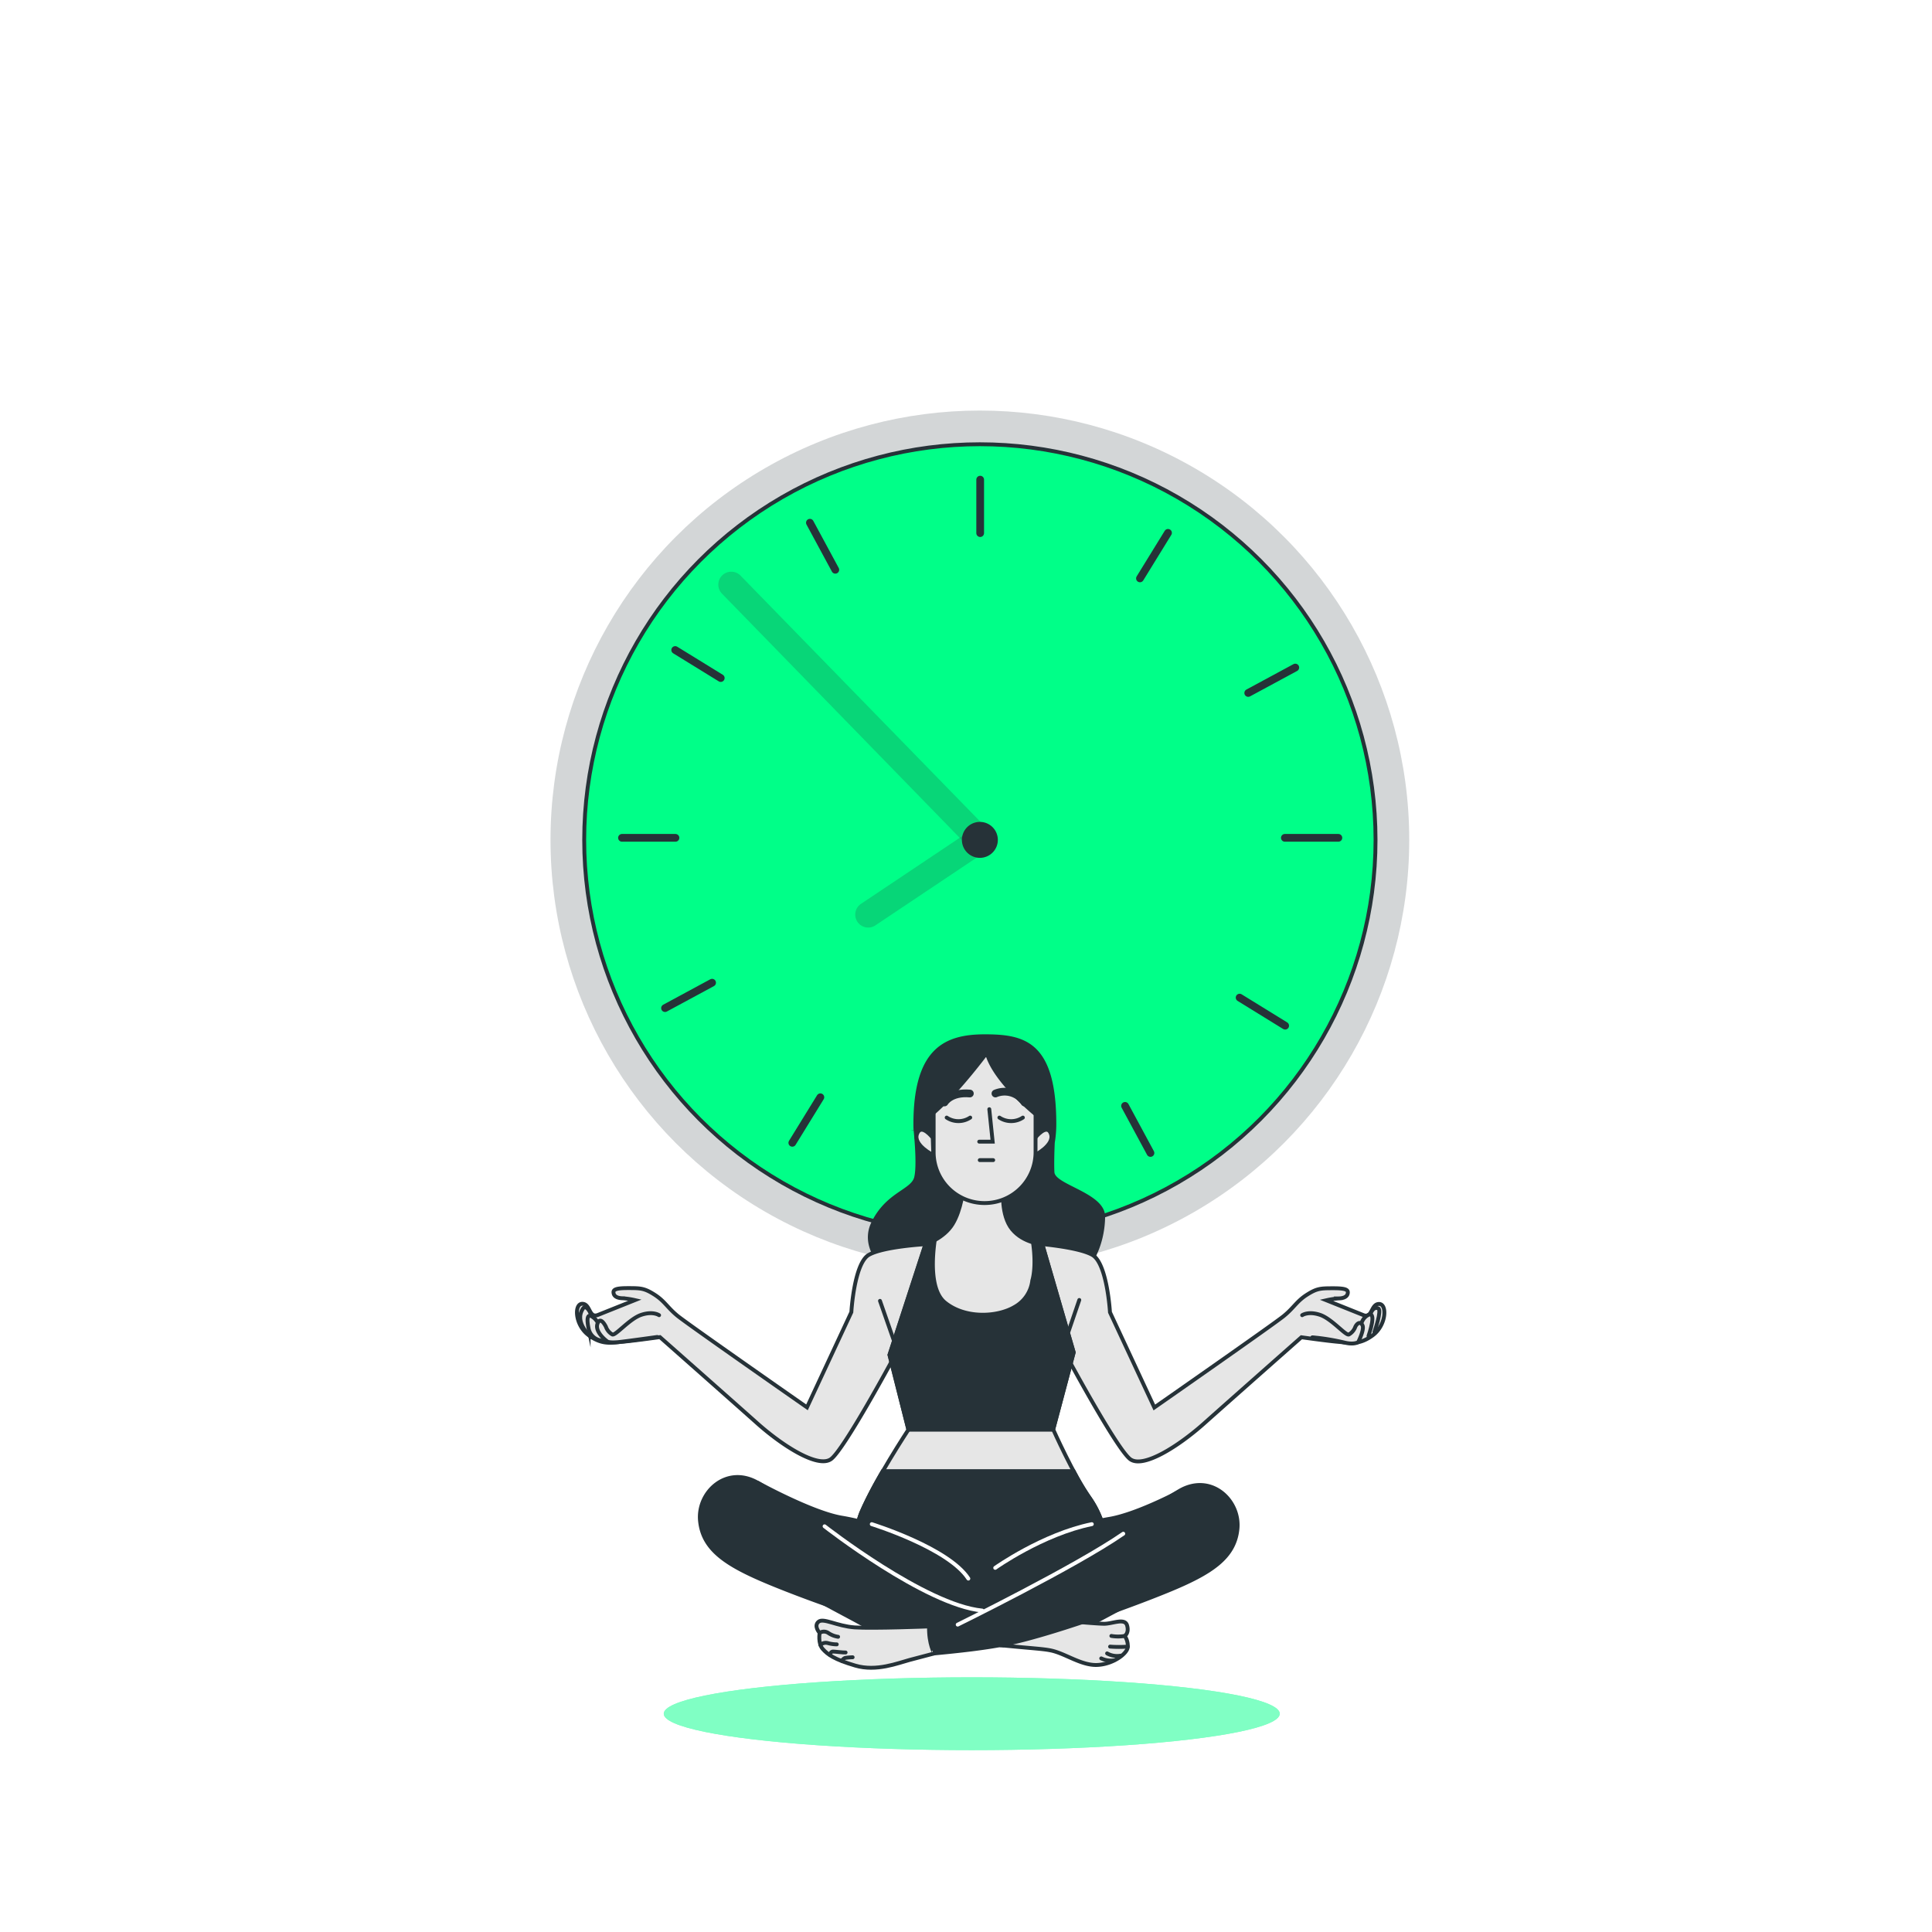 <svg class="animated" id="freepik_stories-time-management" xmlns="http://www.w3.org/2000/svg" xmlns:xlink="http://www.w3.org/1999/xlink" viewBox="0 0 500 500" version="1.1" xmlns:svgjs="http://svgjs.com/svgjs"><style>svg#freepik_stories-time-management:not(.animated) .animable {opacity: 0;}svg#freepik_stories-time-management.animated #freepik--Character--inject-79 {animation: 3s Infinite  linear floating;animation-delay: 0s;}            @keyframes floating {                0% {                    opacity: 1;                    transform: translateY(0px);                }                50% {                    transform: translateY(-10px);                }                100% {                    opacity: 1;                    transform: translateY(0px);                }            }        .animator-hidden { display: none; }</style><g id="freepik--Icons--inject-79" class="animable animator-active animator-hidden" style="transform-origin: 244.483px 193.39px;"><g id="elwaivjxosuwr"><rect x="374.13" y="192.45" width="46.32" height="28.18" rx="4.24" style="fill: rgb(38, 50, 56); opacity: 0.2; transform-origin: 397.29px 206.54px;" class="animable"></rect></g><path d="M374.92,195.55l20.14,10.34a4.54,4.54,0,0,0,4.08,0l20.66-10.42" style="fill: none; stroke: rgb(255, 255, 255); stroke-linecap: round; stroke-linejoin: round; stroke-width: 0.75px; transform-origin: 397.36px 200.922px;" id="elazkf8986yl7" class="animable"></path><g id="elh0ixif4i6g8"><path d="M126.24,190.47a1.62,1.62,0,0,0-1.28-.63H83.62L82,185.05A1.6,1.6,0,0,0,80.5,184H70a1.61,1.61,0,0,0,0,3.21h9.31l10.09,30.29a1.6,1.6,0,0,0,1.52,1.1h.59a5.53,5.53,0,1,0,9.29,0h7.71a5.53,5.53,0,1,0,9.29,0h1.24a1.61,1.61,0,0,0,0-3.21h-27l-1.76-5.29h30a1.61,1.61,0,0,0,1.55-1.19l4.57-17A1.6,1.6,0,0,0,126.24,190.47Zm-30,33.37a2.32,2.32,0,1,1,2.32-2.32A2.32,2.32,0,0,1,96.19,223.84Zm17,0a2.32,2.32,0,1,1,2.32-2.32A2.32,2.32,0,0,1,113.19,223.84Zm4.28-17h-5.94V193.05h5.94Zm-15.09-13.79h5.94v13.79h-5.94Zm-3.21,13.79h-6V193.05h6ZM84.69,193.05H90v13.79h-.72Zm36,8.12v-8.12h2.19Z" style="fill: rgb(38, 50, 56); opacity: 0.2; transform-origin: 97.509px 205.565px;" class="animable"></path></g><g id="elesz9y2prl0l"><path d="M380,114l3.71-1.69-.79-4.45-4.09-.32a17.56,17.56,0,0,0-2.05-3.88l2.11-3.56-3.19-3.2-3.59,2.14a17.81,17.81,0,0,0-6.86-2.8l-1-4.1h-4.52l-1,4.12a17.73,17.73,0,0,0-4.07,1.3l-3.23-2.8-3.7,2.59,1.52,4a18.42,18.42,0,0,0-2.59,3.37l-4.26-.44-1.55,4.25,3.53,2.39a17.52,17.52,0,0,0-.26,3c0,.43,0,.85.05,1.27l-3.7,2.07,1.17,4.37,4.19,0a18.08,18.08,0,0,0,2.31,3.66L346.29,129l3.46,2.9,3.36-2.4a18.3,18.3,0,0,0,4,1.71l.67,4,4.51.4,1.35-3.84a17.84,17.84,0,0,0,4.34-.93l2.84,2.88,3.92-2.26-1.08-3.89a18,18,0,0,0,3-3.28l4,.73L382.6,121l-3.12-2.58A18.23,18.23,0,0,0,380,114Zm-6.69-.08a11.29,11.29,0,1,1-11.29-11.29A11.28,11.28,0,0,1,373.35,114Z" style="fill: rgb(38, 50, 56); opacity: 0.2; transform-origin: 362.09px 113.875px;" class="animable"></path></g><g id="ellvds1pt4dd"><path d="M365.91,312.22a1.83,1.83,0,0,0,.68,2.44h0a2.21,2.21,0,0,0,3-.69l5.27-8.13.1-.18,6.78-.72-.69,1.35a.93.93,0,0,0,.27,1.19.89.89,0,0,0,1.29-.3l1.37-2.47,5.1-.54-1,1.88a.9.9,0,0,0,.33,1.18h0a.54.54,0,0,0,1,.14l1.91-3.44,3.38-.36a4.21,4.21,0,0,0,3.09-1.87l.56-.84L388,299.78s-6.71-.61-7.76-3.91l5.17-9.66.05-.13,7.17-.78,1.57-2.08-6.87-1.69.47-1.13a.11.11,0,0,0-.18-.12l-1,1-4.76-5.49-1.36,2.53,2.87,6.21-.18.18L377.6,293c-1.05.88-3,2-4.62.16-2.46-2.67-8.93-13.08-8.93-13.08l-.64,1.59a4.42,4.42,0,0,0,0,3.24l1.14,3L363,290.8a.93.93,0,0,0,.27,1.19.91.91,0,0,0,1.3-.31l.8-1.44,1.68,4.39-1.48,2.88a.93.93,0,0,0,.28,1.2.9.9,0,0,0,1.29-.31L368,297l2.56,6.67Z" style="fill: rgb(38, 50, 56); opacity: 0.2; transform-origin: 380.62px 295.385px;" class="animable"></path></g><g id="el8u6o9d17j2q"><rect x="131.65" y="88.73" width="47.42" height="28.52" style="fill: rgb(38, 50, 56); opacity: 0.2; transform-origin: 155.36px 102.99px;" class="animable"></rect></g><circle cx="154.64" cy="102.52" r="8.43" style="fill: rgb(255, 255, 255); transform-origin: 154.64px 102.52px;" id="elgc0khe0wlkm" class="animable"></circle><g id="el23tw3h18pts"><polygon points="160.76 102.52 151.49 97.17 151.49 107.87 160.76 102.52" style="fill: rgb(38, 50, 56); opacity: 0.2; transform-origin: 156.125px 102.52px;" class="animable"></polygon></g><g id="elu9t1c4kene"><path d="M121.62,279.64V302a6.3,6.3,0,0,0-3-.73c-2.9,0-5.24,1.81-5.24,4s2.34,4.05,5.24,4.05c4.88,0,5.24-3.34,5.24-3.34V286.34l13.92-2v15a6.41,6.41,0,0,0-3-.72c-2.9,0-5.24,1.81-5.24,4.05s2.34,4,5.24,4c2.57,0,4.71-1.45,5.14-3.34L140,284v-7Z" style="fill: rgb(38, 50, 56); opacity: 0.2; transform-origin: 126.69px 293.16px;" class="animable"></path></g><g id="elptv33dnt6lh"><path d="M273.05,76V73.41a1.61,1.61,0,0,0-1.61-1.61h-2.73a1.61,1.61,0,0,0-1.61,1.61v9.37h-27V73.41a1.61,1.61,0,0,0-1.61-1.61h-2.91A1.61,1.61,0,0,0,234,73.41V76h-4.29a1.83,1.83,0,0,0-1.83,1.83V90a1.84,1.84,0,0,0,1.83,1.84H234v2.56A1.61,1.61,0,0,0,235.57,96h2.91a1.61,1.61,0,0,0,1.61-1.61V87h27v7.34A1.61,1.61,0,0,0,268.71,96h2.73a1.61,1.61,0,0,0,1.61-1.61V91.8h4.12A1.84,1.84,0,0,0,279,90V77.81A1.83,1.83,0,0,0,277.17,76Z" style="fill: rgb(38, 50, 56); opacity: 0.2; transform-origin: 253.44px 83.9px;" class="animable"></path></g></g><g id="freepik--Clock--inject-79" class="animable" style="transform-origin: 253.59px 217.37px;"><g id="elrbcyj60ky39"><circle cx="253.59" cy="217.37" r="111.12" style="fill: rgb(38, 50, 56); opacity: 0.2; transform-origin: 253.59px 217.37px;" class="animable"></circle></g><circle cx="253.59" cy="217.37" r="102.4" style="fill: rgb(0, 255, 136); stroke: rgb(38, 50, 56); stroke-miterlimit: 10; transform-origin: 253.59px 217.37px;" id="elciv6h8br9y5" class="animable"></circle><g id="elwyhs0qe2pn"><g style="opacity: 0.2; transform-origin: 221.427px 184.339px;" class="animable"><path d="M253.59,220.72a3.33,3.33,0,0,1-2.4-1l-64.41-66.15a3.35,3.35,0,0,1,4.8-4.67L256,215a3.35,3.35,0,0,1-2.4,5.69Z" style="fill: rgb(38, 50, 56); transform-origin: 221.427px 184.339px;" id="elqaztutw3ro" class="animable"></path></g></g><g id="elaa2bcotoz6a"><path d="M224.7,240.05a3.35,3.35,0,0,1-1.87-6.14l28.9-19.33a3.35,3.35,0,0,1,3.72,5.57l-28.89,19.33A3.36,3.36,0,0,1,224.7,240.05Z" style="fill: rgb(38, 50, 56); opacity: 0.2; transform-origin: 239.103px 227.055px;" class="animable"></path></g><path d="M257.74,217.37a4.15,4.15,0,1,0-4.15,4.14A4.15,4.15,0,0,0,257.74,217.37Z" style="fill: rgb(38, 50, 56); stroke: rgb(38, 50, 56); stroke-linecap: round; stroke-miterlimit: 10; transform-origin: 253.59px 217.36px;" id="elyo9pfncr55m" class="animable"></path><line x1="253.67" y1="124.13" x2="253.67" y2="137.97" style="fill: rgb(255, 255, 255); stroke: rgb(38, 50, 56); stroke-linecap: round; stroke-miterlimit: 10; stroke-width: 2px; transform-origin: 253.67px 131.05px;" id="elucmq7mhaia" class="animable"></line><line x1="253.67" y1="295.69" x2="253.67" y2="309.53" style="fill: rgb(255, 255, 255); stroke: rgb(38, 50, 56); stroke-linecap: round; stroke-miterlimit: 10; stroke-width: 2px; transform-origin: 253.67px 302.61px;" id="eltyvs835k58q" class="animable"></line><line x1="346.37" y1="216.83" x2="332.52" y2="216.83" style="fill: rgb(255, 255, 255); stroke: rgb(38, 50, 56); stroke-linecap: round; stroke-miterlimit: 10; stroke-width: 2px; transform-origin: 339.445px 216.83px;" id="el7nwfqeonnwc" class="animable"></line><line x1="174.81" y1="216.83" x2="160.97" y2="216.83" style="fill: rgb(255, 255, 255); stroke: rgb(38, 50, 56); stroke-linecap: round; stroke-miterlimit: 10; stroke-width: 2px; transform-origin: 167.89px 216.83px;" id="elbj3x46bdm08" class="animable"></line><line x1="302.28" y1="137.9" x2="295.02" y2="149.69" style="fill: rgb(255, 255, 255); stroke: rgb(38, 50, 56); stroke-linecap: round; stroke-miterlimit: 10; stroke-width: 2px; transform-origin: 298.65px 143.795px;" id="eldaqjmmn8tet" class="animable"></line><line x1="212.31" y1="283.97" x2="205.05" y2="295.76" style="fill: rgb(255, 255, 255); stroke: rgb(38, 50, 56); stroke-linecap: round; stroke-miterlimit: 10; stroke-width: 2px; transform-origin: 208.68px 289.865px;" id="eln3n15y47xv" class="animable"></line><line x1="335.22" y1="172.76" x2="323.04" y2="179.34" style="fill: rgb(255, 255, 255); stroke: rgb(38, 50, 56); stroke-linecap: round; stroke-miterlimit: 10; stroke-width: 2px; transform-origin: 329.13px 176.05px;" id="elv3cd7go1nwq" class="animable"></line><line x1="184.29" y1="254.32" x2="172.11" y2="260.9" style="fill: rgb(255, 255, 255); stroke: rgb(38, 50, 56); stroke-linecap: round; stroke-miterlimit: 10; stroke-width: 2px; transform-origin: 178.2px 257.61px;" id="elvsxe3ej6k" class="animable"></line><line x1="332.6" y1="265.45" x2="320.81" y2="258.18" style="fill: rgb(255, 255, 255); stroke: rgb(38, 50, 56); stroke-linecap: round; stroke-miterlimit: 10; stroke-width: 2px; transform-origin: 326.705px 261.815px;" id="elp7h80s6xayf" class="animable"></line><line x1="186.53" y1="175.48" x2="174.74" y2="168.22" style="fill: rgb(255, 255, 255); stroke: rgb(38, 50, 56); stroke-linecap: round; stroke-miterlimit: 10; stroke-width: 2px; transform-origin: 180.635px 171.85px;" id="eln9b6gx4t1vo" class="animable"></line><line x1="297.74" y1="298.39" x2="291.16" y2="286.2" style="fill: rgb(255, 255, 255); stroke: rgb(38, 50, 56); stroke-linecap: round; stroke-miterlimit: 10; stroke-width: 2px; transform-origin: 294.45px 292.295px;" id="elkbqupvugr8r" class="animable"></line><line x1="216.18" y1="147.46" x2="209.6" y2="135.28" style="fill: rgb(255, 255, 255); stroke: rgb(38, 50, 56); stroke-linecap: round; stroke-miterlimit: 10; stroke-width: 2px; transform-origin: 212.89px 141.37px;" id="elg6spjozrlc" class="animable"></line></g><g id="freepik--Shadow--inject-79" class="animable" style="transform-origin: 251.49px 443.51px;"><ellipse cx="251.49" cy="443.51" rx="79.71" ry="9.42" style="fill: rgb(0, 255, 136); transform-origin: 251.49px 443.51px;" id="ell5ut49ewdcp" class="animable"></ellipse><g id="elp5dtakicga"><ellipse cx="251.49" cy="443.51" rx="79.71" ry="9.42" style="fill: rgb(255, 255, 255); opacity: 0.5; transform-origin: 251.49px 443.51px;" class="animable"></ellipse></g></g><g id="freepik--Character--inject-79" class="animable" style="transform-origin: 253.795px 349.65px;"><path d="M272.88,303.35c-.11-2.22,0-5.64.09-7.61a29.3,29.3,0,0,0,.4-4.82c0-21.44-8.27-23.24-18.49-23.24s-18.49,3.44-18.49,23.24c0,.52,0,1,.05,1.55h0c.09.86.93,9.08.16,12.18-.82,3.27-7.37,3.93-11.13,11.78s4.42,19.31,31.09,20.78S286,320.86,286,314.81,273.05,306.62,272.88,303.35Z" style="fill: rgb(38, 50, 56); transform-origin: 255.303px 302.488px;" id="el9evftjn99f" class="animable"></path><path d="M235.74,292.55l.66-.07v-.09Z" style="fill: rgb(38, 50, 56); transform-origin: 236.07px 292.47px;" id="el9ptxwf3q7d" class="animable"></path><path d="M239.5,322s-10.79.59-14.62,2.74-4.55,14.84-4.55,14.84l-11.48,24.64s-30.87-21.53-33.5-23.68-3.35-3.83-6-5.51-3.59-1.67-6.94-1.67-3.83.48-3.59,1.43,1.44,1.2,2.39,1.2a21.63,21.63,0,0,1,3.12.48l-9.58,3.83c-2.39.95-1.91-2.88-4.06-2.88s-1.92,5.51,1.67,8.14,6,1.91,8.85,1.67,9.58-1.19,9.58-1.19,18.42,16.27,25.12,22.25,15.79,11.72,19.14,9.33,16-25.84,16-25.84l8.13-21.53S241.45,325.73,239.5,322Z" style="fill: rgb(255, 255, 255); transform-origin: 194.802px 350.088px;" id="ellkrpr0jl74q" class="animable"></path><g style="clip-path: url(&quot;#freepik--clip-path--inject-79&quot;); transform-origin: 194.802px 350.088px;" id="elb216j3pw4c" class="animable"><g id="elqs894gd14p9"><path d="M239.5,322s-10.79.59-14.62,2.74-4.55,14.84-4.55,14.84l-11.48,24.64s-30.87-21.53-33.5-23.68-3.35-3.83-6-5.51-3.59-1.67-6.94-1.67-3.83.48-3.59,1.43,1.44,1.2,2.39,1.2a21.63,21.63,0,0,1,3.12.48l-9.58,3.83c-2.39.95-1.91-2.88-4.06-2.88s-1.92,5.51,1.67,8.14,6,1.91,8.85,1.67,9.58-1.19,9.58-1.19,18.42,16.27,25.12,22.25,15.79,11.72,19.14,9.33,16-25.84,16-25.84l8.13-21.53S241.45,325.73,239.5,322Z" style="opacity: 0.1; transform-origin: 194.802px 350.088px;" class="animable"></path></g></g><path d="M239.5,322s-10.79.59-14.62,2.74-4.55,14.84-4.55,14.84l-11.48,24.64s-30.87-21.53-33.5-23.68-3.35-3.83-6-5.51-3.59-1.67-6.94-1.67-3.83.48-3.59,1.43,1.44,1.2,2.39,1.2a21.63,21.63,0,0,1,3.12.48l-9.58,3.83c-2.39.95-1.91-2.88-4.06-2.88s-1.92,5.51,1.67,8.14,6,1.91,8.85,1.67,9.58-1.19,9.58-1.19,18.42,16.27,25.12,22.25,15.79,11.72,19.14,9.33,16-25.84,16-25.84l8.13-21.53S241.45,325.73,239.5,322Z" style="fill: none; stroke: rgb(38, 50, 56); stroke-linecap: round; stroke-miterlimit: 10; transform-origin: 194.802px 350.088px;" id="eles98j8zrzyb" class="animable"></path><path d="M153.05,346.09s-4.66-3.78-2.15-7.48c.62-.92,2,.47,2.4,3s1.66,3.51,2.31,3.69" style="fill: rgb(255, 255, 255); transform-origin: 152.884px 342.208px;" id="eloke4fpteqb" class="animable"></path><g style="clip-path: url(&quot;#freepik--clip-path-2--inject-79&quot;); transform-origin: 152.884px 342.208px;" id="elbplmdqvmlet" class="animable"><g id="elcrhikpfg0i"><path d="M153.05,346.09s-4.66-3.78-2.15-7.48c.62-.92,2,.47,2.4,3s1.66,3.51,2.31,3.69" style="opacity: 0.1; transform-origin: 152.884px 342.208px;" class="animable"></path></g></g><path d="M153.05,346.09s-4.66-3.78-2.15-7.48c.62-.92,2,.47,2.4,3s1.66,3.51,2.31,3.69" style="fill: none; stroke: rgb(38, 50, 56); stroke-linecap: round; stroke-miterlimit: 10; transform-origin: 152.884px 342.208px;" id="elti270hpdsh8" class="animable"></path><path d="M156.53,345.26c-1.11,0-1.05-3-3.14-4.43-1.66-1.17-1.45,1.13-1.06,3a3.89,3.89,0,0,0,3.13,3.07h0a5.4,5.4,0,0,0,2.19.09" style="fill: rgb(255, 255, 255); transform-origin: 154.853px 343.787px;" id="ela7aiu1b91l" class="animable"></path><g style="clip-path: url(&quot;#freepik--clip-path-3--inject-79&quot;); transform-origin: 154.853px 343.787px;" id="elrquzxodopga" class="animable"><g id="el2cgyzwi5tcf"><path d="M156.53,345.26c-1.11,0-1.05-3-3.14-4.43-1.66-1.17-1.45,1.13-1.06,3a3.89,3.89,0,0,0,3.13,3.07h0a5.4,5.4,0,0,0,2.19.09" style="opacity: 0.1; transform-origin: 154.853px 343.787px;" class="animable"></path></g></g><path d="M156.53,345.26c-1.11,0-1.05-3-3.14-4.43-1.66-1.17-1.45,1.13-1.06,3a3.89,3.89,0,0,0,3.13,3.07h0a5.4,5.4,0,0,0,2.19.09" style="fill: none; stroke: rgb(38, 50, 56); stroke-linecap: round; stroke-miterlimit: 10; transform-origin: 154.853px 343.787px;" id="elfhysqq5lg8" class="animable"></path><path d="M170.57,340.37s-1.57-1.11-4.62-.09-6.65,5.45-7.48,5.08a3.71,3.71,0,0,1-1.66-2c-.47-.92-1.38-2.25-2-1.18-1.38,2.34,2.38,5,2.38,5s.52.44,3.43.09S170.1,346,170.1,346" style="fill: rgb(255, 255, 255); transform-origin: 162.538px 343.627px;" id="elz473f2860tr" class="animable"></path><g style="clip-path: url(&quot;#freepik--clip-path-4--inject-79&quot;); transform-origin: 162.538px 343.627px;" id="el37epspbvqe3" class="animable"><g id="el5hklr4ts7gu"><path d="M170.57,340.37s-1.57-1.11-4.62-.09-6.65,5.45-7.48,5.08a3.71,3.71,0,0,1-1.66-2c-.47-.92-1.38-2.25-2-1.18-1.38,2.34,2.38,5,2.38,5s.52.44,3.43.09S170.1,346,170.1,346" style="opacity: 0.1; transform-origin: 162.538px 343.627px;" class="animable"></path></g></g><path d="M170.57,340.37s-1.57-1.11-4.62-.09-6.65,5.45-7.48,5.08a3.71,3.71,0,0,1-1.66-2c-.47-.92-1.38-2.25-2-1.18-1.38,2.34,2.38,5,2.38,5s.52.44,3.43.09S170.1,346,170.1,346" style="fill: none; stroke: rgb(38, 50, 56); stroke-linecap: round; stroke-miterlimit: 10; transform-origin: 162.538px 343.627px;" id="elvjf0mv80em8" class="animable"></path><line x1="231.23" y1="346.65" x2="227.74" y2="336.66" style="fill: none; stroke: rgb(38, 50, 56); stroke-linecap: round; stroke-miterlimit: 10; transform-origin: 229.485px 341.655px;" id="el3vg9m2rcjbf" class="animable"></line><path d="M267.51,321.78s11.37.81,15.2,3,4.55,14.84,4.55,14.84l11.48,24.64s30.87-21.53,33.5-23.68,3.35-3.83,6-5.51,3.59-1.67,6.94-1.67,3.83.48,3.59,1.43-1.44,1.2-2.4,1.2a21.67,21.67,0,0,0-3.11.48l9.57,3.83c2.4.95,1.92-2.88,4.07-2.88s1.92,5.51-1.67,8.14-6,1.91-8.86,1.67-9.57-1.19-9.57-1.19-18.42,16.27-25.12,22.25-15.79,11.72-19.14,9.33-16-25.84-16-25.84l-8.13-21.53S265.57,325.51,267.51,321.78Z" style="fill: rgb(255, 255, 255); transform-origin: 312.555px 349.998px;" id="el7oadthk7msd" class="animable"></path><g style="clip-path: url(&quot;#freepik--clip-path-5--inject-79&quot;); transform-origin: 312.555px 349.998px;" id="el5cby56k6su4" class="animable"><g id="elwqplco1h2wk"><path d="M267.51,321.78s11.37.81,15.2,3,4.55,14.84,4.55,14.84l11.48,24.64s30.87-21.53,33.5-23.68,3.35-3.83,6-5.51,3.59-1.67,6.94-1.67,3.83.48,3.59,1.43-1.44,1.2-2.4,1.2a21.67,21.67,0,0,0-3.11.48l9.57,3.83c2.4.95,1.92-2.88,4.07-2.88s1.92,5.51-1.67,8.14-6,1.91-8.86,1.67-9.57-1.19-9.57-1.19-18.42,16.27-25.12,22.25-15.79,11.72-19.14,9.33-16-25.84-16-25.84l-8.13-21.53S265.57,325.51,267.51,321.78Z" style="opacity: 0.1; transform-origin: 312.555px 349.998px;" class="animable"></path></g></g><path d="M267.51,321.78s11.37.81,15.2,3,4.55,14.84,4.55,14.84l11.48,24.64s30.87-21.53,33.5-23.68,3.35-3.83,6-5.51,3.59-1.67,6.94-1.67,3.83.48,3.59,1.43-1.44,1.2-2.4,1.2a21.67,21.67,0,0,0-3.11.48l9.57,3.83c2.4.95,1.92-2.88,4.07-2.88s1.92,5.51-1.67,8.14-6,1.91-8.86,1.67-9.57-1.19-9.57-1.19-18.42,16.27-25.12,22.25-15.79,11.72-19.14,9.33-16-25.84-16-25.84l-8.13-21.53S265.57,325.51,267.51,321.78Z" style="fill: none; stroke: rgb(38, 50, 56); stroke-linecap: round; stroke-miterlimit: 10; transform-origin: 312.555px 349.998px;" id="el5wviy3f6y3g" class="animable"></path><line x1="276.54" y1="344.56" x2="279.32" y2="336.43" style="fill: none; stroke: rgb(38, 50, 56); stroke-linecap: round; stroke-miterlimit: 10; transform-origin: 277.93px 340.495px;" id="elwepgmym2gx" class="animable"></line><path d="M355.69,344.73s2-5.65,1-6.12-2,.47-2.4,3-1.66,3.51-2.31,3.69" style="fill: rgb(255, 255, 255); transform-origin: 354.475px 341.897px;" id="eliitdysv57ei" class="animable"></path><g style="clip-path: url(&quot;#freepik--clip-path-6--inject-79&quot;); transform-origin: 354.622px 341.897px;" id="eligj8y6b5wv8" class="animable"><g id="elf5nnaaiq7vo"><path d="M357.06,343.51s.65-4.43-.37-4.9-2,.47-2.4,3-1.66,3.51-2.31,3.69" style="opacity: 0.1; transform-origin: 354.622px 341.897px;" class="animable"></path></g></g><path d="M355.69,344.73s2-5.65,1-6.12-2,.47-2.4,3-1.66,3.51-2.31,3.69" style="fill: none; stroke: rgb(38, 50, 56); stroke-linecap: round; stroke-miterlimit: 10; transform-origin: 354.475px 341.897px;" id="el84lfnpg6gky" class="animable"></path><path d="M354.17,345.74s2.52-7.13-.4-5.24c-2.15,1.39-1.6,4.76-2.71,4.76" style="fill: rgb(255, 255, 255); transform-origin: 353.12px 342.961px;" id="elfnactklvthu" class="animable"></path><g style="clip-path: url(&quot;#freepik--clip-path-7--inject-79&quot;); transform-origin: 353.209px 343.002px;" id="eligql8fn99t" class="animable"><g id="elwbweba334a"><path d="M354.75,345.82s1.94-7.21-1-5.32c-2.15,1.39-1.6,4.76-2.71,4.76" style="opacity: 0.1; transform-origin: 353.209px 343.002px;" class="animable"></path></g></g><path d="M354.17,345.74s2.52-7.13-.4-5.24c-2.15,1.39-1.6,4.76-2.71,4.76" style="fill: none; stroke: rgb(38, 50, 56); stroke-linecap: round; stroke-miterlimit: 10; transform-origin: 353.12px 342.961px;" id="elgsoaon0prth" class="animable"></path><path d="M337,340.37s1.57-1.11,4.62-.09,6.65,5.45,7.48,5.08a3.71,3.71,0,0,0,1.66-2c.46-.92,1.3-1.47,1.85-.37s-1.11,4.35-1.11,4.35-1,.71-3.45.14a59,59,0,0,0-8.41-1.39" style="fill: rgb(255, 255, 255); transform-origin: 344.861px 343.775px;" id="el7fdtrtkemw" class="animable"></path><g style="clip-path: url(&quot;#freepik--clip-path-8--inject-79&quot;); transform-origin: 344.861px 343.775px;" id="elvql8a62jvq" class="animable"><g id="eliov50cdd8v"><path d="M337,340.37s1.57-1.11,4.62-.09,6.65,5.45,7.48,5.08a3.71,3.71,0,0,0,1.66-2c.46-.92,1.3-1.47,1.85-.37s-1.11,4.35-1.11,4.35-1,.71-3.45.14-9.07-2.33-10.58-2.33" style="opacity: 0.1; transform-origin: 344.861px 343.775px;" class="animable"></path></g></g><path d="M337,340.37s1.57-1.11,4.62-.09,6.65,5.45,7.48,5.08a3.71,3.71,0,0,0,1.66-2c.46-.92,1.3-1.47,1.85-.37s-1.11,4.35-1.11,4.35-1,.71-3.45.14a59,59,0,0,0-8.41-1.39" style="fill: none; stroke: rgb(38, 50, 56); stroke-linecap: round; stroke-miterlimit: 10; transform-origin: 344.861px 343.775px;" id="elmvy1c97m4aj" class="animable"></path><path d="M249.32,307.44s-.49,5.57-2.78,9.33-7,5.23-7,5.23l-9.32,28.64L235.09,370S226.41,383.2,223,391.22s.69,17.09,4.29,20.85,8.38,8.86,20.58,8.38c17-.67,29,.88,34.45-5.5s6-18.43-.48-27.52c-3.92-5.53-9.27-17.48-9.27-17.48L277.87,350,269.75,322s-4.89-.28-7.83-3.88-2.29-10.15-2.29-10.15Z" style="fill: rgb(255, 255, 255); transform-origin: 254.138px 363.961px;" id="el90tvw5jluar" class="animable"></path><g style="clip-path: url(&quot;#freepik--clip-path-9--inject-79&quot;); transform-origin: 254.138px 363.961px;" id="eloeoi9632uq" class="animable"><g id="elmbxf7qve5j"><path d="M249.32,307.44s-.49,5.57-2.78,9.33-7,5.23-7,5.23l-9.32,28.64L235.09,370S226.41,383.2,223,391.22s.69,17.09,4.29,20.85,8.38,8.86,20.58,8.38c17-.67,29,.88,34.45-5.5s6-18.43-.48-27.52c-3.92-5.53-9.27-17.48-9.27-17.48L277.87,350,269.75,322s-4.89-.28-7.83-3.88-2.29-10.15-2.29-10.15Z" style="opacity: 0.1; transform-origin: 254.138px 363.961px;" class="animable"></path></g></g><path d="M249.32,307.44s-.49,5.57-2.78,9.33-7,5.23-7,5.23l-9.32,28.64L235.09,370S226.41,383.2,223,391.22s.69,17.09,4.29,20.85,8.38,8.86,20.58,8.38c17-.67,29,.88,34.45-5.5s6-18.43-.48-27.52c-3.92-5.53-9.27-17.48-9.27-17.48L277.87,350,269.75,322s-4.89-.28-7.83-3.88-2.29-10.15-2.29-10.15Z" style="fill: none; stroke: rgb(38, 50, 56); stroke-linecap: round; stroke-miterlimit: 10; transform-origin: 254.138px 363.961px;" id="el2q3n80gc10v" class="animable"></path><path d="M277.87,350,269.75,322a13,13,0,0,1-2.41-.4c.94,6.51-.18,9.77-.18,9.77a9,9,0,0,1-4.59,6.87c-4.41,2.62-12.76,3.11-18-1.14-4-3.21-3.25-12-2.66-16.13A14.92,14.92,0,0,1,239.5,322l-9.32,28.64L235.09,370h37.46Z" style="fill: rgb(38, 50, 56); stroke: rgb(38, 50, 56); stroke-linecap: round; stroke-miterlimit: 10; transform-origin: 254.025px 345.485px;" id="eln3p9ye4jg8i" class="animable"></path><path d="M241.39,294.45s-3-3.92-4.06-1,4.21,5.51,4.21,5.51Z" style="fill: rgb(255, 255, 255); transform-origin: 239.365px 295.664px;" id="elipieq9wcbw" class="animable"></path><g style="clip-path: url(&quot;#freepik--clip-path-10--inject-79&quot;); transform-origin: 239.365px 295.664px;" id="elin1j7m6kqdg" class="animable"><g id="el54eayv4zqss"><path d="M241.39,294.45s-3-3.92-4.06-1,4.21,5.51,4.21,5.51Z" style="opacity: 0.1; transform-origin: 239.365px 295.664px;" class="animable"></path></g></g><path d="M241.39,294.45s-3-3.92-4.06-1,4.21,5.51,4.21,5.51Z" style="fill: none; stroke: rgb(38, 50, 56); stroke-linecap: round; stroke-miterlimit: 10; transform-origin: 239.365px 295.664px;" id="elfufks3esdwv" class="animable"></path><path d="M267.92,294.45s3.05-3.92,4.06-1-4.2,5.51-4.2,5.51Z" style="fill: rgb(255, 255, 255); transform-origin: 269.945px 295.664px;" id="elky4a2f0svs" class="animable"></path><g style="clip-path: url(&quot;#freepik--clip-path-11--inject-79&quot;); transform-origin: 269.945px 295.664px;" id="elsle9c1739ip" class="animable"><g id="elizlbzurizjh"><path d="M267.92,294.45s3.05-3.92,4.06-1-4.2,5.51-4.2,5.51Z" style="opacity: 0.1; transform-origin: 269.945px 295.664px;" class="animable"></path></g></g><path d="M267.92,294.45s3.05-3.92,4.06-1-4.2,5.51-4.2,5.51Z" style="fill: none; stroke: rgb(38, 50, 56); stroke-linecap: round; stroke-miterlimit: 10; transform-origin: 269.945px 295.664px;" id="ely2vw4enh8x9" class="animable"></path><path d="M254.79,311.35h0a13.16,13.16,0,0,1-13.16-13.16V278a4.9,4.9,0,0,1,4.9-4.91H263A4.91,4.91,0,0,1,268,278v20.22A13.17,13.17,0,0,1,254.79,311.35Z" style="fill: rgb(255, 255, 255); transform-origin: 254.815px 292.22px;" id="eloy84wytetg" class="animable"></path><g style="clip-path: url(&quot;#freepik--clip-path-12--inject-79&quot;); transform-origin: 254.815px 292.22px;" id="elhngrq6rksxh" class="animable"><g id="elb1oq0fdomy6"><path d="M254.79,311.35h0a13.16,13.16,0,0,1-13.16-13.16V278a4.9,4.9,0,0,1,4.9-4.91H263A4.91,4.91,0,0,1,268,278v20.22A13.17,13.17,0,0,1,254.79,311.35Z" style="opacity: 0.1; transform-origin: 254.815px 292.22px;" class="animable"></path></g></g><path d="M254.79,311.35h0a13.16,13.16,0,0,1-13.16-13.16V278a4.9,4.9,0,0,1,4.9-4.91H263A4.91,4.91,0,0,1,268,278v20.22A13.17,13.17,0,0,1,254.79,311.35Z" style="fill: none; stroke: rgb(38, 50, 56); stroke-linecap: round; stroke-miterlimit: 10; transform-origin: 254.815px 292.22px;" id="elnehp0dl9ppi" class="animable"></path><path d="M245,289.23a5.51,5.51,0,0,0,6.09,0" style="fill: none; stroke: rgb(38, 50, 56); stroke-linecap: round; stroke-miterlimit: 10; transform-origin: 248.045px 289.689px;" id="elnnhevzkzb7" class="animable"></path><path d="M258.64,289.23a5.49,5.49,0,0,0,6.08,0" style="fill: none; stroke: rgb(38, 50, 56); stroke-linecap: round; stroke-miterlimit: 10; transform-origin: 261.68px 289.689px;" id="eloqmjzamt7yg" class="animable"></path><polyline points="256.03 287.06 256.9 295.46 253.42 295.46" style="fill: none; stroke: rgb(38, 50, 56); stroke-linecap: round; stroke-miterlimit: 10; transform-origin: 255.16px 291.26px;" id="elor3khl5w2v" class="animable"></polyline><line x1="253.56" y1="300.24" x2="257.04" y2="300.24" style="fill: none; stroke: rgb(38, 50, 56); stroke-linecap: round; stroke-miterlimit: 10; transform-origin: 255.3px 300.24px;" id="el1es88zmofjf" class="animable"></line><path d="M254.92,273.06h-8.39a4.9,4.9,0,0,0-4.9,4.91v10C247,283.3,253.25,275.27,254.92,273.06Z" style="fill: rgb(38, 50, 56); stroke: rgb(38, 50, 56); stroke-miterlimit: 10; transform-origin: 248.275px 280.515px;" id="el16s1gxwadko" class="animable"></path><path d="M268,288.35V278a4.91,4.91,0,0,0-4.91-4.91h-7.51C257.31,278.57,264,285,268,288.35Z" style="fill: rgb(38, 50, 56); stroke: rgb(38, 50, 56); stroke-miterlimit: 10; transform-origin: 261.79px 280.72px;" id="el1cgjnulx7k8" class="animable"></path><path d="M244.43,285.32S246,282.56,251,283" style="fill: none; stroke: rgb(38, 50, 56); stroke-linecap: round; stroke-miterlimit: 10; stroke-width: 2px; transform-origin: 247.715px 284.136px;" id="eltuhltrenej" class="animable"></path><path d="M257.62,283a6.17,6.17,0,0,1,7.54,2.32" style="fill: none; stroke: rgb(38, 50, 56); stroke-linecap: round; stroke-miterlimit: 10; stroke-width: 2px; transform-origin: 261.39px 283.922px;" id="elri3d2ke9ob9" class="animable"></path><path d="M223,391.22c-3.44,8,.69,17.09,4.29,20.85s8.38,8.86,20.58,8.38c17-.67,29,.88,34.45-5.5s6-18.43-.48-27.52a65.56,65.56,0,0,1-4-6.7H228.45A104.12,104.12,0,0,0,223,391.22Z" style="fill: rgb(38, 50, 56); stroke: rgb(38, 50, 56); stroke-linecap: round; stroke-miterlimit: 10; transform-origin: 254.132px 400.606px;" id="el71wzsb08vbn" class="animable"></path><path d="M249.76,407.45c-8.61-8.93-24.24-13.4-31.9-14.68s-21.69-9-21.69-9-8.3-.28-7.66,9.61,24.56,21.38,33.82,26.48a29.88,29.88,0,0,0,27.43,1" style="fill: rgb(38, 50, 56); stroke: rgb(38, 50, 56); stroke-linecap: round; stroke-miterlimit: 10; transform-origin: 219.117px 403.743px;" id="ell0dhhqxxml" class="animable"></path><path d="M255.15,407.77c8.61-8.93,24.24-13.4,31.9-14.68s19.57-7.8,19.57-7.8,10.42-1.45,9.78,8.44-24.56,21.37-33.82,26.48a29.91,29.91,0,0,1-27.43,1" style="fill: rgb(38, 50, 56); stroke: rgb(38, 50, 56); stroke-linecap: round; stroke-miterlimit: 10; transform-origin: 285.789px 404.639px;" id="elcu044bkz1xu" class="animable"></path><path d="M291.09,423.38s1.18-.78.59-2.75-3.74-.4-5.91-.4-10.44-.79-14.37-1.18c-3.37-.34-8.88-.24-10.41-.21a12.37,12.37,0,0,1-1.43,7l.77.08c6.7.66,9.61.79,11.66,1.22,3.74.79,7.87,3.94,12,3.75s7.88-3,7.88-4.73A4.66,4.66,0,0,0,291.09,423.38Z" style="fill: rgb(255, 255, 255); transform-origin: 275.717px 424.851px;" id="eln5kpcdbx4i" class="animable"></path><g style="clip-path: url(&quot;#freepik--clip-path-13--inject-79&quot;); transform-origin: 275.717px 424.851px;" id="elxlwacqqzzxg" class="animable"><g id="elat4ee9cjt0f"><path d="M291.09,423.38s1.18-.78.59-2.75-3.74-.4-5.91-.4-10.44-.79-14.37-1.18c-3.37-.34-8.88-.24-10.41-.21a12.37,12.37,0,0,1-1.43,7l.77.08c6.7.66,9.61.79,11.66,1.22,3.74.79,7.87,3.94,12,3.75s7.88-3,7.88-4.73A4.66,4.66,0,0,0,291.09,423.38Z" style="opacity: 0.1; transform-origin: 275.717px 424.851px;" class="animable"></path></g></g><path d="M291.09,423.38s1.18-.78.59-2.75-3.74-.4-5.91-.4-10.44-.79-14.37-1.18c-3.37-.34-8.88-.24-10.41-.21a12.37,12.37,0,0,1-1.43,7l.77.08c6.7.66,9.61.79,11.66,1.22,3.74.79,7.87,3.94,12,3.75s7.88-3,7.88-4.73A4.66,4.66,0,0,0,291.09,423.38Z" style="fill: none; stroke: rgb(38, 50, 56); stroke-linecap: round; stroke-miterlimit: 10; transform-origin: 275.717px 424.851px;" id="elmukayr8ik9" class="animable"></path><path d="M260.75,418.85h0Z" style="fill: rgb(255, 255, 255); stroke: rgb(38, 50, 56); stroke-linecap: round; stroke-miterlimit: 10; transform-origin: 260.75px 418.85px;" id="elko43sfjaxba" class="animable"></path><path d="M260.56,418.85h0Z" style="fill: rgb(255, 255, 255); stroke: rgb(38, 50, 56); stroke-linecap: round; stroke-miterlimit: 10; transform-origin: 260.56px 418.85px;" id="el9vrnq9bqkrv" class="animable"></path><path d="M291.09,423.38a10.4,10.4,0,0,1-3.47,0" style="fill: none; stroke: rgb(38, 50, 56); stroke-linecap: round; stroke-miterlimit: 10; transform-origin: 289.355px 423.453px;" id="elh1a3duyhjzf" class="animable"></path><path d="M291.88,426.14a30,30,0,0,1-4.59,0" style="fill: none; stroke: rgb(38, 50, 56); stroke-linecap: round; stroke-miterlimit: 10; transform-origin: 289.585px 426.184px;" id="eldvup4efjfz5" class="animable"></path><path d="M286.52,427.9a5.27,5.27,0,0,0,3.54.58" style="fill: none; stroke: rgb(38, 50, 56); stroke-linecap: round; stroke-miterlimit: 10; transform-origin: 288.29px 428.235px;" id="elbru6sk0vuop" class="animable"></path><path d="M285,429.19a5.73,5.73,0,0,0,3.28.51" style="fill: none; stroke: rgb(38, 50, 56); stroke-linecap: round; stroke-miterlimit: 10; transform-origin: 286.64px 429.473px;" id="elrlw3shuzp7s" class="animable"></path><path d="M259.56,425.82a12.37,12.37,0,0,0,1.43-7h-.43S245.4,415.7,232.8,408s-28.56-19.49-36.63-24.22-15.76,2.36-15,9.85,6.89,11.42,17.92,16,31.12,11.62,41.75,13.78C246.35,424.5,253.45,425.25,259.56,425.82Z" style="fill: rgb(38, 50, 56); stroke: rgb(38, 50, 56); stroke-linecap: round; stroke-miterlimit: 10; transform-origin: 221.08px 404.036px;" id="elohx1ki81l7" class="animable"></path><path d="M241.85,427.9a12.37,12.37,0,0,1-1.42-7h.42s15.16-3.15,27.77-10.83,28.55-19.5,36.63-24.23,15.75,2.37,15,9.85-6.89,11.42-17.92,15.95-31.11,11.62-41.75,13.79C255.06,426.57,248,427.32,241.85,427.9Z" style="fill: rgb(38, 50, 56); stroke: rgb(38, 50, 56); stroke-linecap: round; stroke-miterlimit: 10; transform-origin: 280.339px 406.107px;" id="el1mi974kuub4" class="animable"></path><path d="M240.43,420.92s-14.59.57-19.22.25-8.14-2.56-9.41-1.44.32,2.87.32,2.87-.48,2.71.8,4.15,3,2.71,8.45,4.31,11-.66,14-1.46l6.45-1.7S240.34,425.61,240.43,420.92Z" style="fill: rgb(255, 255, 255); transform-origin: 226.564px 425.519px;" id="elfojiyrhxudw" class="animable"></path><g style="clip-path: url(&quot;#freepik--clip-path-14--inject-79&quot;); transform-origin: 226.564px 425.519px;" id="elv4j3nmfy1wj" class="animable"><g id="elzdei0y4z9ab"><path d="M240.43,420.92s-14.59.57-19.22.25-8.14-2.56-9.41-1.44.32,2.87.32,2.87-.48,2.71.8,4.15,3,2.71,8.45,4.31,11-.66,14-1.46l6.45-1.7S240.34,425.61,240.43,420.92Z" style="opacity: 0.1; transform-origin: 226.564px 425.519px;" class="animable"></path></g></g><path d="M240.43,420.92s-14.59.57-19.22.25-8.14-2.56-9.41-1.44.32,2.87.32,2.87-.48,2.71.8,4.15,3,2.71,8.45,4.31,11-.66,14-1.46l6.45-1.7S240.34,425.61,240.43,420.92Z" style="fill: none; stroke: rgb(38, 50, 56); stroke-linecap: round; stroke-miterlimit: 10; transform-origin: 226.564px 425.519px;" id="el855yyberhgs" class="animable"></path><path d="M212.12,422.6a2,2,0,0,1,2.23,0,6.14,6.14,0,0,0,2.55,1" style="fill: none; stroke: rgb(38, 50, 56); stroke-linecap: round; stroke-miterlimit: 10; transform-origin: 214.51px 422.93px;" id="el29p6sbypwdi" class="animable"></path><path d="M212.3,425.7a2.1,2.1,0,0,1,1.91-.48,8.9,8.9,0,0,0,2.34.34" style="fill: none; stroke: rgb(38, 50, 56); stroke-linecap: round; stroke-miterlimit: 10; transform-origin: 214.425px 425.429px;" id="elpii34fyusei" class="animable"></path><path d="M214.74,428.23s.28-.81.81-.81,2.72.29,3.29.24" style="fill: none; stroke: rgb(38, 50, 56); stroke-linecap: round; stroke-miterlimit: 10; transform-origin: 216.79px 427.825px;" id="eljxzpqoj65sj" class="animable"></path><path d="M217.84,429.81s.53-.72,1-.76a16.1,16.1,0,0,1,1.82-.15" style="fill: none; stroke: rgb(38, 50, 56); stroke-linecap: round; stroke-miterlimit: 10; transform-origin: 219.25px 429.355px;" id="elnwon01xojcc" class="animable"></path><path d="M247.85,420.45s30.52-15,42.85-23.53" style="fill: none; stroke: rgb(255, 255, 255); stroke-linecap: round; stroke-miterlimit: 10; transform-origin: 269.275px 408.685px;" id="eljcn2mw8m7lb" class="animable"></path><path d="M213.4,395s26.08,20.39,40.78,21.81" style="fill: none; stroke: rgb(255, 255, 255); stroke-linecap: round; stroke-miterlimit: 10; transform-origin: 233.79px 405.905px;" id="elaj48ulfc7dn" class="animable"></path><path d="M225.61,394.45s19.84,6.15,25,14.09" style="fill: none; stroke: rgb(255, 255, 255); stroke-linecap: round; stroke-miterlimit: 10; transform-origin: 238.11px 401.495px;" id="elqlq619pudw" class="animable"></path><path d="M257.56,405.76s12.3-8.73,25-11.31" style="fill: none; stroke: rgb(255, 255, 255); stroke-linecap: round; stroke-miterlimit: 10; transform-origin: 270.06px 400.105px;" id="ely299uyuabpm" class="animable"></path></g><defs>     <filter id="active" height="200%">         <feMorphology in="SourceAlpha" result="DILATED" operator="dilate" radius="2"></feMorphology>                <feFlood flood-color="#32DFEC" flood-opacity="1" result="PINK"></feFlood>        <feComposite in="PINK" in2="DILATED" operator="in" result="OUTLINE"></feComposite>        <feMerge>            <feMergeNode in="OUTLINE"></feMergeNode>            <feMergeNode in="SourceGraphic"></feMergeNode>        </feMerge>    </filter>    <filter id="hover" height="200%">        <feMorphology in="SourceAlpha" result="DILATED" operator="dilate" radius="2"></feMorphology>                <feFlood flood-color="#ff0000" flood-opacity="0.5" result="PINK"></feFlood>        <feComposite in="PINK" in2="DILATED" operator="in" result="OUTLINE"></feComposite>        <feMerge>            <feMergeNode in="OUTLINE"></feMergeNode>            <feMergeNode in="SourceGraphic"></feMergeNode>        </feMerge>            <feColorMatrix type="matrix" values="0   0   0   0   0                0   1   0   0   0                0   0   0   0   0                0   0   0   1   0 "></feColorMatrix>    </filter></defs><defs><clipPath id="freepik--clip-path--inject-79"><path d="M239.5,322s-10.79.59-14.62,2.74-4.55,14.84-4.55,14.84l-11.48,24.64s-30.87-21.53-33.5-23.68-3.35-3.83-6-5.51-3.59-1.67-6.94-1.67-3.83.48-3.59,1.43,1.44,1.2,2.39,1.2a21.63,21.63,0,0,1,3.12.48l-9.58,3.83c-2.39.95-1.91-2.88-4.06-2.88s-1.92,5.51,1.67,8.14,6,1.91,8.85,1.67,9.58-1.19,9.58-1.19,18.42,16.27,25.12,22.25,15.79,11.72,19.14,9.33,16-25.84,16-25.84l8.13-21.53S241.45,325.73,239.5,322Z" style="fill:#fff;stroke:#263238;stroke-linecap:round;stroke-miterlimit:10"></path></clipPath><clipPath id="freepik--clip-path-2--inject-79"><path d="M153.05,346.09s-4.66-3.78-2.15-7.48c.62-.92,2,.47,2.4,3s1.66,3.51,2.31,3.69" style="fill:#fff;stroke:#263238;stroke-linecap:round;stroke-miterlimit:10"></path></clipPath><clipPath id="freepik--clip-path-3--inject-79"><path d="M156.53,345.26c-1.11,0-1.05-3-3.14-4.43-1.66-1.17-1.45,1.13-1.06,3a3.89,3.89,0,0,0,3.13,3.07h0a5.4,5.4,0,0,0,2.19.09" style="fill:#fff;stroke:#263238;stroke-linecap:round;stroke-miterlimit:10"></path></clipPath><clipPath id="freepik--clip-path-4--inject-79"><path d="M170.57,340.37s-1.57-1.11-4.62-.09-6.65,5.45-7.48,5.08a3.71,3.71,0,0,1-1.66-2c-.47-.92-1.38-2.25-2-1.18-1.38,2.34,2.38,5,2.38,5s.52.44,3.43.09S170.1,346,170.1,346" style="fill:#fff;stroke:#263238;stroke-linecap:round;stroke-miterlimit:10"></path></clipPath><clipPath id="freepik--clip-path-5--inject-79"><path d="M267.51,321.78s11.37.81,15.2,3,4.55,14.84,4.55,14.84l11.48,24.64s30.87-21.53,33.5-23.68,3.35-3.83,6-5.51,3.59-1.67,6.94-1.67,3.83.48,3.59,1.43-1.44,1.2-2.4,1.2a21.67,21.67,0,0,0-3.11.48l9.57,3.83c2.4.95,1.92-2.88,4.07-2.88s1.92,5.51-1.67,8.14-6,1.91-8.86,1.67-9.57-1.19-9.57-1.19-18.42,16.27-25.12,22.25-15.79,11.72-19.14,9.33-16-25.84-16-25.84l-8.13-21.53S265.57,325.51,267.51,321.78Z" style="fill:#fff;stroke:#263238;stroke-linecap:round;stroke-miterlimit:10"></path></clipPath><clipPath id="freepik--clip-path-6--inject-79"><path d="M355.69,344.73s2-5.65,1-6.12-2,.47-2.4,3-1.66,3.51-2.31,3.69" style="fill:#fff;stroke:#263238;stroke-linecap:round;stroke-miterlimit:10"></path></clipPath><clipPath id="freepik--clip-path-7--inject-79"><path d="M354.17,345.74s2.52-7.13-.4-5.24c-2.15,1.39-1.6,4.76-2.71,4.76" style="fill:#fff;stroke:#263238;stroke-linecap:round;stroke-miterlimit:10"></path></clipPath><clipPath id="freepik--clip-path-8--inject-79"><path d="M337,340.37s1.57-1.11,4.62-.09,6.65,5.45,7.48,5.08a3.71,3.71,0,0,0,1.66-2c.46-.92,1.3-1.47,1.85-.37s-1.11,4.35-1.11,4.35-1,.71-3.45.14a59,59,0,0,0-8.41-1.39" style="fill:#fff;stroke:#263238;stroke-linecap:round;stroke-miterlimit:10"></path></clipPath><clipPath id="freepik--clip-path-9--inject-79"><path d="M249.32,307.44s-.49,5.57-2.78,9.33-7,5.23-7,5.23l-9.32,28.64L235.09,370S226.41,383.2,223,391.22s.69,17.09,4.29,20.85,8.38,8.86,20.58,8.38c17-.67,29,.88,34.45-5.5s6-18.43-.48-27.52c-3.92-5.53-9.27-17.48-9.27-17.48L277.87,350,269.75,322s-4.89-.28-7.83-3.88-2.29-10.15-2.29-10.15Z" style="fill:#fff;stroke:#263238;stroke-linecap:round;stroke-miterlimit:10"></path></clipPath><clipPath id="freepik--clip-path-10--inject-79"><path d="M241.39,294.45s-3-3.92-4.06-1,4.21,5.51,4.21,5.51Z" style="fill:#fff;stroke:#263238;stroke-linecap:round;stroke-miterlimit:10"></path></clipPath><clipPath id="freepik--clip-path-11--inject-79"><path d="M267.92,294.45s3.05-3.92,4.06-1-4.2,5.51-4.2,5.51Z" style="fill:#fff;stroke:#263238;stroke-linecap:round;stroke-miterlimit:10"></path></clipPath><clipPath id="freepik--clip-path-12--inject-79"><path d="M254.79,311.35h0a13.16,13.16,0,0,1-13.16-13.16V278a4.9,4.9,0,0,1,4.9-4.91H263A4.91,4.91,0,0,1,268,278v20.22A13.17,13.17,0,0,1,254.79,311.35Z" style="fill:#fff;stroke:#263238;stroke-linecap:round;stroke-miterlimit:10"></path></clipPath><clipPath id="freepik--clip-path-13--inject-79"><path d="M291.09,423.38s1.18-.78.59-2.75-3.74-.4-5.91-.4-10.44-.79-14.37-1.18c-3.37-.34-8.88-.24-10.41-.21a12.37,12.37,0,0,1-1.43,7l.77.08c6.7.66,9.61.79,11.66,1.22,3.74.79,7.87,3.94,12,3.75s7.88-3,7.88-4.73A4.66,4.66,0,0,0,291.09,423.38Z" style="fill:#fff;stroke:#263238;stroke-linecap:round;stroke-miterlimit:10"></path></clipPath><clipPath id="freepik--clip-path-14--inject-79"><path d="M240.43,420.92s-14.59.57-19.22.25-8.14-2.56-9.41-1.44.32,2.87.32,2.87-.48,2.71.8,4.15,3,2.71,8.45,4.31,11-.66,14-1.46l6.45-1.7S240.34,425.61,240.43,420.92Z" style="fill:#fff;stroke:#263238;stroke-linecap:round;stroke-miterlimit:10"></path></clipPath></defs></svg>